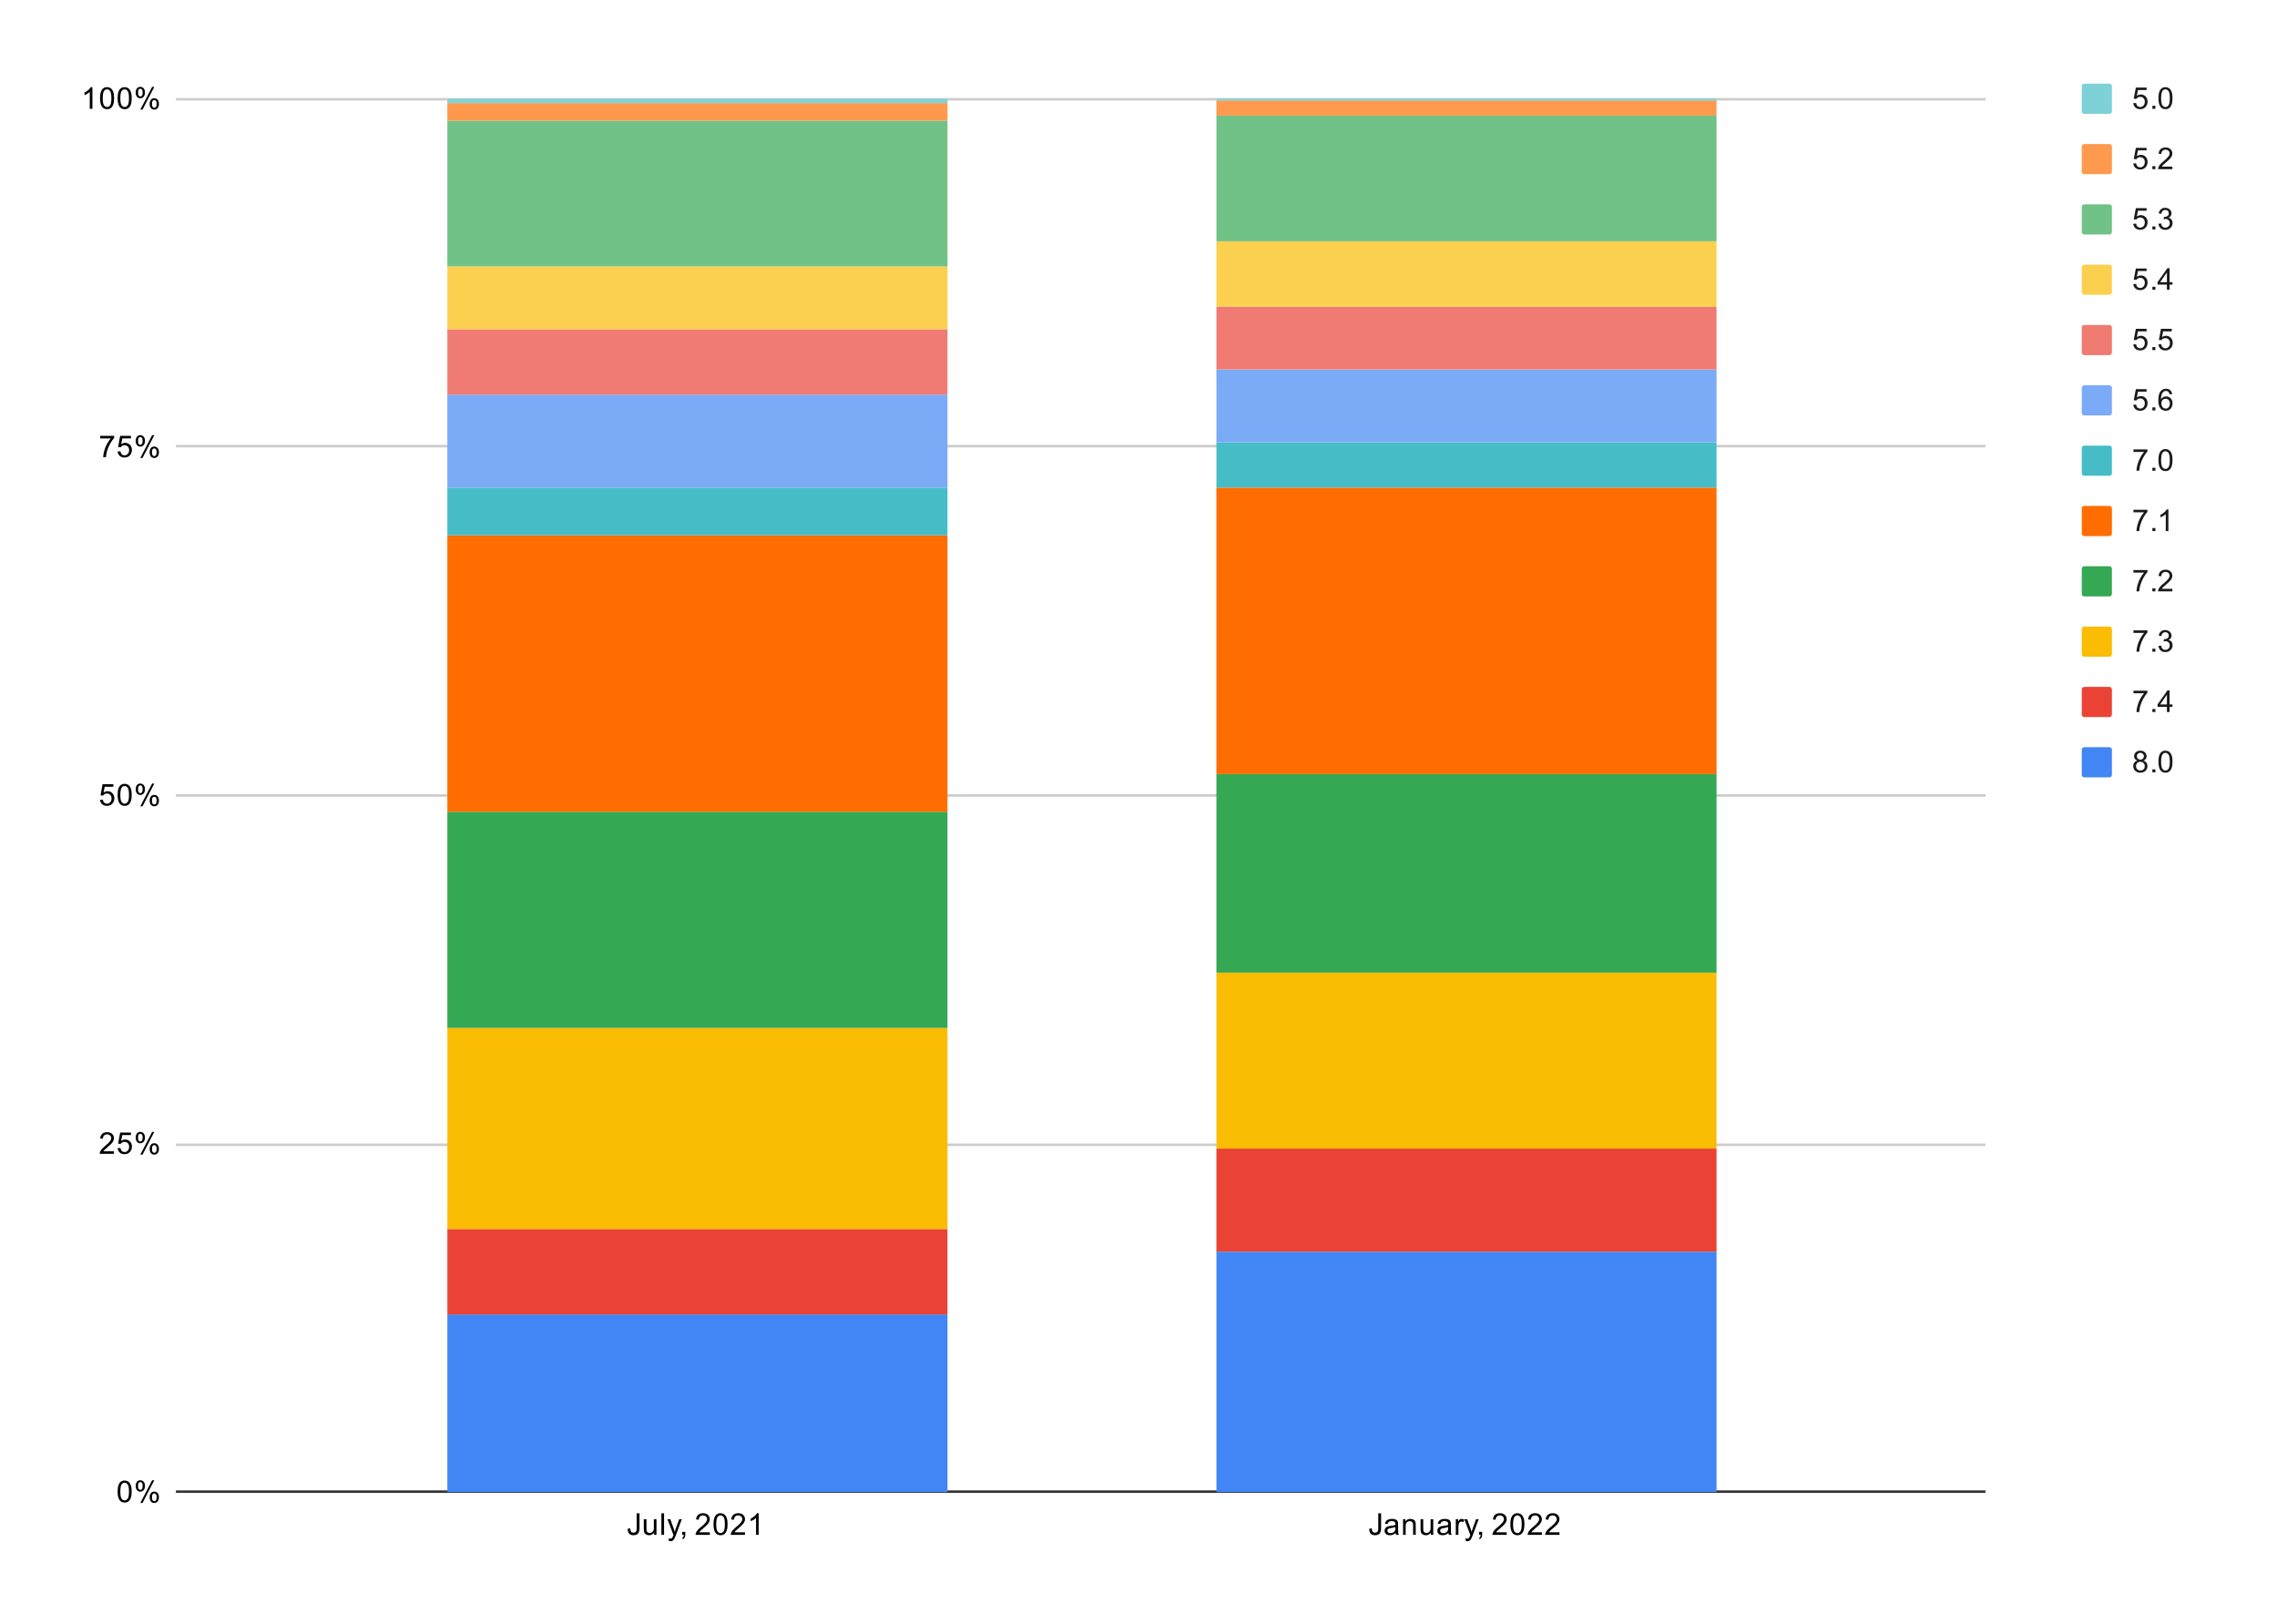 <svg version="1.1" viewBox="0.0 0.0 906.0 646.0" fill="none" stroke="none" stroke-linecap="square" stroke-miterlimit="10" width="906" height="646" xmlns:xlink="http://www.w3.org/1999/xlink" xmlns="http://www.w3.org/2000/svg"><path fill="#ffffff" d="M0 0L906.0 0L906.0 646.0L0 646.0L0 0Z" fill-rule="nonzero"/><path stroke="#333333" stroke-width="1.0" stroke-linecap="butt" d="M70.5 593.5L789.5 593.5" fill-rule="nonzero"/><path stroke="#cccccc" stroke-width="1.0" stroke-linecap="butt" d="M70.5 455.5L789.5 455.5" fill-rule="nonzero"/><path stroke="#cccccc" stroke-width="1.0" stroke-linecap="butt" d="M70.5 316.5L789.5 316.5" fill-rule="nonzero"/><path stroke="#cccccc" stroke-width="1.0" stroke-linecap="butt" d="M70.5 177.5L789.5 177.5" fill-rule="nonzero"/><path stroke="#cccccc" stroke-width="1.0" stroke-linecap="butt" d="M70.5 39.5L789.5 39.5" fill-rule="nonzero"/><clipPath id="id_0"><path d="M70.3 39.3L789.56 39.3L789.56 593.7L70.3 593.7L70.3 39.3Z" clip-rule="nonzero"/></clipPath><path stroke="#000000" stroke-width="2.0" stroke-linecap="butt" stroke-opacity="0.0" clip-path="url(#id_0)" d="M377.0 594.0L178.0 594.0L178.0 523.0L377.0 523.0Z" fill-rule="nonzero"/><path fill="#4285f4" clip-path="url(#id_0)" d="M377.0 594.0L178.0 594.0L178.0 523.0L377.0 523.0Z" fill-rule="nonzero"/><path stroke="#000000" stroke-width="2.0" stroke-linecap="butt" stroke-opacity="0.0" clip-path="url(#id_0)" d="M683.0 594.0L484.0 594.0L484.0 498.0L683.0 498.0Z" fill-rule="nonzero"/><path fill="#4285f4" clip-path="url(#id_0)" d="M683.0 594.0L484.0 594.0L484.0 498.0L683.0 498.0Z" fill-rule="nonzero"/><path stroke="#000000" stroke-width="2.0" stroke-linecap="butt" stroke-opacity="0.0" clip-path="url(#id_0)" d="M377.0 523.0L178.0 523.0L178.0 489.0L377.0 489.0Z" fill-rule="nonzero"/><path fill="#ea4335" clip-path="url(#id_0)" d="M377.0 523.0L178.0 523.0L178.0 489.0L377.0 489.0Z" fill-rule="nonzero"/><path stroke="#000000" stroke-width="2.0" stroke-linecap="butt" stroke-opacity="0.0" clip-path="url(#id_0)" d="M683.0 498.0L484.0 498.0L484.0 457.0L683.0 457.0Z" fill-rule="nonzero"/><path fill="#ea4335" clip-path="url(#id_0)" d="M683.0 498.0L484.0 498.0L484.0 457.0L683.0 457.0Z" fill-rule="nonzero"/><path stroke="#000000" stroke-width="2.0" stroke-linecap="butt" stroke-opacity="0.0" clip-path="url(#id_0)" d="M377.0 489.0L178.0 489.0L178.0 409.0L377.0 409.0Z" fill-rule="nonzero"/><path fill="#fbbc04" clip-path="url(#id_0)" d="M377.0 489.0L178.0 489.0L178.0 409.0L377.0 409.0Z" fill-rule="nonzero"/><path stroke="#000000" stroke-width="2.0" stroke-linecap="butt" stroke-opacity="0.0" clip-path="url(#id_0)" d="M683.0 457.0L484.0 457.0L484.0 387.0L683.0 387.0Z" fill-rule="nonzero"/><path fill="#fbbc04" clip-path="url(#id_0)" d="M683.0 457.0L484.0 457.0L484.0 387.0L683.0 387.0Z" fill-rule="nonzero"/><path stroke="#000000" stroke-width="2.0" stroke-linecap="butt" stroke-opacity="0.0" clip-path="url(#id_0)" d="M377.0 409.0L178.0 409.0L178.0 323.0L377.0 323.0Z" fill-rule="nonzero"/><path fill="#34a853" clip-path="url(#id_0)" d="M377.0 409.0L178.0 409.0L178.0 323.0L377.0 323.0Z" fill-rule="nonzero"/><path stroke="#000000" stroke-width="2.0" stroke-linecap="butt" stroke-opacity="0.0" clip-path="url(#id_0)" d="M683.0 387.0L484.0 387.0L484.0 308.0L683.0 308.0Z" fill-rule="nonzero"/><path fill="#34a853" clip-path="url(#id_0)" d="M683.0 387.0L484.0 387.0L484.0 308.0L683.0 308.0Z" fill-rule="nonzero"/><path stroke="#000000" stroke-width="2.0" stroke-linecap="butt" stroke-opacity="0.0" clip-path="url(#id_0)" d="M377.0 323.0L178.0 323.0L178.0 213.0L377.0 213.0Z" fill-rule="nonzero"/><path fill="#ff6d01" clip-path="url(#id_0)" d="M377.0 323.0L178.0 323.0L178.0 213.0L377.0 213.0Z" fill-rule="nonzero"/><path stroke="#000000" stroke-width="2.0" stroke-linecap="butt" stroke-opacity="0.0" clip-path="url(#id_0)" d="M683.0 308.0L484.0 308.0L484.0 194.0L683.0 194.0Z" fill-rule="nonzero"/><path fill="#ff6d01" clip-path="url(#id_0)" d="M683.0 308.0L484.0 308.0L484.0 194.0L683.0 194.0Z" fill-rule="nonzero"/><path stroke="#000000" stroke-width="2.0" stroke-linecap="butt" stroke-opacity="0.0" clip-path="url(#id_0)" d="M377.0 213.0L178.0 213.0L178.0 194.0L377.0 194.0Z" fill-rule="nonzero"/><path fill="#46bdc6" clip-path="url(#id_0)" d="M377.0 213.0L178.0 213.0L178.0 194.0L377.0 194.0Z" fill-rule="nonzero"/><path stroke="#000000" stroke-width="2.0" stroke-linecap="butt" stroke-opacity="0.0" clip-path="url(#id_0)" d="M683.0 194.0L484.0 194.0L484.0 176.0L683.0 176.0Z" fill-rule="nonzero"/><path fill="#46bdc6" clip-path="url(#id_0)" d="M683.0 194.0L484.0 194.0L484.0 176.0L683.0 176.0Z" fill-rule="nonzero"/><path stroke="#000000" stroke-width="2.0" stroke-linecap="butt" stroke-opacity="0.0" clip-path="url(#id_0)" d="M377.0 194.0L178.0 194.0L178.0 157.0L377.0 157.0Z" fill-rule="nonzero"/><path fill="#7baaf7" clip-path="url(#id_0)" d="M377.0 194.0L178.0 194.0L178.0 157.0L377.0 157.0Z" fill-rule="nonzero"/><path stroke="#000000" stroke-width="2.0" stroke-linecap="butt" stroke-opacity="0.0" clip-path="url(#id_0)" d="M683.0 176.0L484.0 176.0L484.0 147.0L683.0 147.0Z" fill-rule="nonzero"/><path fill="#7baaf7" clip-path="url(#id_0)" d="M683.0 176.0L484.0 176.0L484.0 147.0L683.0 147.0Z" fill-rule="nonzero"/><path stroke="#000000" stroke-width="2.0" stroke-linecap="butt" stroke-opacity="0.0" clip-path="url(#id_0)" d="M377.0 157.0L178.0 157.0L178.0 131.0L377.0 131.0Z" fill-rule="nonzero"/><path fill="#f07b72" clip-path="url(#id_0)" d="M377.0 157.0L178.0 157.0L178.0 131.0L377.0 131.0Z" fill-rule="nonzero"/><path stroke="#000000" stroke-width="2.0" stroke-linecap="butt" stroke-opacity="0.0" clip-path="url(#id_0)" d="M683.0 147.0L484.0 147.0L484.0 122.0L683.0 122.0Z" fill-rule="nonzero"/><path fill="#f07b72" clip-path="url(#id_0)" d="M683.0 147.0L484.0 147.0L484.0 122.0L683.0 122.0Z" fill-rule="nonzero"/><path stroke="#000000" stroke-width="2.0" stroke-linecap="butt" stroke-opacity="0.0" clip-path="url(#id_0)" d="M377.0 131.0L178.0 131.0L178.0 106.0L377.0 106.0Z" fill-rule="nonzero"/><path fill="#fcd04f" clip-path="url(#id_0)" d="M377.0 131.0L178.0 131.0L178.0 106.0L377.0 106.0Z" fill-rule="nonzero"/><path stroke="#000000" stroke-width="2.0" stroke-linecap="butt" stroke-opacity="0.0" clip-path="url(#id_0)" d="M683.0 122.0L484.0 122.0L484.0 96.0L683.0 96.0Z" fill-rule="nonzero"/><path fill="#fcd04f" clip-path="url(#id_0)" d="M683.0 122.0L484.0 122.0L484.0 96.0L683.0 96.0Z" fill-rule="nonzero"/><path stroke="#000000" stroke-width="2.0" stroke-linecap="butt" stroke-opacity="0.0" clip-path="url(#id_0)" d="M377.0 106.0L178.0 106.0L178.0 48.0L377.0 48.0Z" fill-rule="nonzero"/><path fill="#71c287" clip-path="url(#id_0)" d="M377.0 106.0L178.0 106.0L178.0 48.0L377.0 48.0Z" fill-rule="nonzero"/><path stroke="#000000" stroke-width="2.0" stroke-linecap="butt" stroke-opacity="0.0" clip-path="url(#id_0)" d="M683.0 96.0L484.0 96.0L484.0 46.0L683.0 46.0Z" fill-rule="nonzero"/><path fill="#71c287" clip-path="url(#id_0)" d="M683.0 96.0L484.0 96.0L484.0 46.0L683.0 46.0Z" fill-rule="nonzero"/><path stroke="#000000" stroke-width="2.0" stroke-linecap="butt" stroke-opacity="0.0" clip-path="url(#id_0)" d="M377.0 48.0L178.0 48.0L178.0 41.0L377.0 41.0Z" fill-rule="nonzero"/><path fill="#ff994d" clip-path="url(#id_0)" d="M377.0 48.0L178.0 48.0L178.0 41.0L377.0 41.0Z" fill-rule="nonzero"/><path stroke="#000000" stroke-width="2.0" stroke-linecap="butt" stroke-opacity="0.0" clip-path="url(#id_0)" d="M683.0 46.0L484.0 46.0L484.0 40.0L683.0 40.0Z" fill-rule="nonzero"/><path fill="#ff994d" clip-path="url(#id_0)" d="M683.0 46.0L484.0 46.0L484.0 40.0L683.0 40.0Z" fill-rule="nonzero"/><path stroke="#000000" stroke-width="2.0" stroke-linecap="butt" stroke-opacity="0.0" clip-path="url(#id_0)" d="M377.0 41.0L178.0 41.0L178.0 40.0C178.0 39.448 178.448 39.0 179.0 39.0L376.0 39.0C376.552 39.0 377.0 39.448 377.0 40.0Z" fill-rule="nonzero"/><path fill="#7ed1d7" clip-path="url(#id_0)" d="M377.0 41.0L178.0 41.0L178.0 40.0C178.0 39.448 178.448 39.0 179.0 39.0L376.0 39.0C376.552 39.0 377.0 39.448 377.0 40.0Z" fill-rule="nonzero"/><path stroke="#000000" stroke-width="2.0" stroke-linecap="butt" stroke-opacity="0.0" clip-path="url(#id_0)" d="M683.0 40.0L484.0 40.0L484.0 39.5C484.0 39.224 484.224 39.0 484.5 39.0L682.5 39.0C682.776 39.0 683.0 39.224 683.0 39.5Z" fill-rule="nonzero"/><path fill="#7ed1d7" clip-path="url(#id_0)" d="M683.0 40.0L484.0 40.0L484.0 39.5C484.0 39.224 484.224 39.0 484.5 39.0L682.5 39.0C682.776 39.0 683.0 39.224 683.0 39.5Z" fill-rule="nonzero"/><path fill="#000000" d="M46.8 593.466Q46.8 591.934 47.112 591.013Q47.425 590.075 48.034 589.575Q48.659 589.075 49.597 589.075Q50.284 589.075 50.8 589.356Q51.331 589.638 51.675 590.169Q52.019 590.684 52.206 591.434Q52.394 592.184 52.394 593.466Q52.394 594.981 52.081 595.903Q51.784 596.825 51.159 597.341Q50.55 597.841 49.597 597.841Q48.362 597.841 47.644 596.95Q46.8 595.888 46.8 593.466ZM47.878 593.466Q47.878 595.575 48.378 596.278Q48.878 596.981 49.597 596.981Q50.331 596.981 50.816 596.278Q51.316 595.575 51.316 593.466Q51.316 591.341 50.816 590.653Q50.331 589.95 49.581 589.95Q48.862 589.95 48.425 590.559Q47.878 591.341 47.878 593.466ZM54.003 591.169Q54.003 590.247 54.456 589.606Q54.925 588.966 55.8 588.966Q56.612 588.966 57.144 589.544Q57.675 590.122 57.675 591.231Q57.675 592.325 57.128 592.919Q56.597 593.497 55.816 593.497Q55.034 593.497 54.519 592.919Q54.003 592.341 54.003 591.169ZM55.831 589.684Q55.441 589.684 55.175 590.028Q54.925 590.372 54.925 591.278Q54.925 592.106 55.175 592.45Q55.441 592.778 55.831 592.778Q56.237 592.778 56.487 592.434Q56.753 592.091 56.753 591.2Q56.753 590.356 56.487 590.028Q56.222 589.684 55.831 589.684ZM55.831 598.013L60.534 588.966L61.394 588.966L56.706 598.013L55.831 598.013ZM59.55 595.684Q59.55 594.763 60.003 594.122Q60.472 593.481 61.362 593.481Q62.175 593.481 62.706 594.059Q63.237 594.622 63.237 595.747Q63.237 596.841 62.691 597.434Q62.159 598.013 61.362 598.013Q60.597 598.013 60.066 597.434Q59.55 596.856 59.55 595.684ZM61.394 594.2Q60.987 594.2 60.722 594.544Q60.472 594.888 60.472 595.794Q60.472 596.606 60.737 596.95Q61.003 597.294 61.394 597.294Q61.784 597.294 62.05 596.95Q62.316 596.606 62.316 595.7Q62.316 594.872 62.05 594.544Q61.784 594.2 61.394 594.2Z" fill-rule="nonzero"/><path fill="#000000" d="M45.347 458.084L45.347 459.1L39.659 459.1Q39.659 458.725 39.784 458.366Q40.003 457.788 40.472 457.225Q40.956 456.663 41.862 455.928Q43.269 454.772 43.753 454.1Q44.253 453.428 44.253 452.834Q44.253 452.209 43.8 451.788Q43.347 451.35 42.628 451.35Q41.862 451.35 41.409 451.803Q40.956 452.256 40.941 453.069L39.862 452.959Q39.972 451.741 40.691 451.116Q41.425 450.475 42.659 450.475Q43.894 450.475 44.612 451.163Q45.331 451.85 45.331 452.866Q45.331 453.381 45.112 453.881Q44.909 454.366 44.409 454.928Q43.925 455.475 42.8 456.428Q41.847 457.225 41.566 457.522Q41.3 457.803 41.128 458.084L45.347 458.084ZM46.8 456.85L47.909 456.756Q48.034 457.569 48.472 457.975Q48.925 458.381 49.566 458.381Q50.316 458.381 50.847 457.803Q51.378 457.225 51.378 456.288Q51.378 455.381 50.862 454.866Q50.362 454.334 49.534 454.334Q49.034 454.334 48.612 454.569Q48.206 454.803 47.972 455.163L46.987 455.038L47.816 450.631L52.097 450.631L52.097 451.631L48.659 451.631L48.206 453.944Q48.972 453.397 49.816 453.397Q50.941 453.397 51.706 454.178Q52.487 454.959 52.487 456.194Q52.487 457.35 51.816 458.209Q50.987 459.241 49.566 459.241Q48.394 459.241 47.644 458.584Q46.909 457.928 46.8 456.85ZM54.003 452.569Q54.003 451.647 54.456 451.006Q54.925 450.366 55.8 450.366Q56.612 450.366 57.144 450.944Q57.675 451.522 57.675 452.631Q57.675 453.725 57.128 454.319Q56.597 454.897 55.816 454.897Q55.034 454.897 54.519 454.319Q54.003 453.741 54.003 452.569ZM55.831 451.084Q55.441 451.084 55.175 451.428Q54.925 451.772 54.925 452.678Q54.925 453.506 55.175 453.85Q55.441 454.178 55.831 454.178Q56.237 454.178 56.487 453.834Q56.753 453.491 56.753 452.6Q56.753 451.756 56.487 451.428Q56.222 451.084 55.831 451.084ZM55.831 459.413L60.534 450.366L61.394 450.366L56.706 459.413L55.831 459.413ZM59.55 457.084Q59.55 456.163 60.003 455.522Q60.472 454.881 61.362 454.881Q62.175 454.881 62.706 455.459Q63.237 456.022 63.237 457.147Q63.237 458.241 62.691 458.834Q62.159 459.413 61.362 459.413Q60.597 459.413 60.066 458.834Q59.55 458.256 59.55 457.084ZM61.394 455.6Q60.987 455.6 60.722 455.944Q60.472 456.288 60.472 457.194Q60.472 458.006 60.737 458.35Q61.003 458.694 61.394 458.694Q61.784 458.694 62.05 458.35Q62.316 458.006 62.316 457.1Q62.316 456.272 62.05 455.944Q61.784 455.6 61.394 455.6Z" fill-rule="nonzero"/><path fill="#000000" d="M39.8 318.25L40.909 318.156Q41.034 318.969 41.472 319.375Q41.925 319.781 42.566 319.781Q43.316 319.781 43.847 319.203Q44.378 318.625 44.378 317.688Q44.378 316.781 43.862 316.266Q43.362 315.734 42.534 315.734Q42.034 315.734 41.612 315.969Q41.206 316.203 40.972 316.562L39.987 316.438L40.816 312.031L45.097 312.031L45.097 313.031L41.659 313.031L41.206 315.344Q41.972 314.797 42.816 314.797Q43.941 314.797 44.706 315.578Q45.487 316.359 45.487 317.594Q45.487 318.75 44.816 319.609Q43.987 320.641 42.566 320.641Q41.394 320.641 40.644 319.984Q39.909 319.328 39.8 318.25ZM46.8 316.266Q46.8 314.734 47.112 313.812Q47.425 312.875 48.034 312.375Q48.659 311.875 49.597 311.875Q50.284 311.875 50.8 312.156Q51.331 312.438 51.675 312.969Q52.019 313.484 52.206 314.234Q52.394 314.984 52.394 316.266Q52.394 317.781 52.081 318.703Q51.784 319.625 51.159 320.141Q50.55 320.641 49.597 320.641Q48.362 320.641 47.644 319.75Q46.8 318.688 46.8 316.266ZM47.878 316.266Q47.878 318.375 48.378 319.078Q48.878 319.781 49.597 319.781Q50.331 319.781 50.816 319.078Q51.316 318.375 51.316 316.266Q51.316 314.141 50.816 313.453Q50.331 312.75 49.581 312.75Q48.862 312.75 48.425 313.359Q47.878 314.141 47.878 316.266ZM54.003 313.969Q54.003 313.047 54.456 312.406Q54.925 311.766 55.8 311.766Q56.612 311.766 57.144 312.344Q57.675 312.922 57.675 314.031Q57.675 315.125 57.128 315.719Q56.597 316.297 55.816 316.297Q55.034 316.297 54.519 315.719Q54.003 315.141 54.003 313.969ZM55.831 312.484Q55.441 312.484 55.175 312.828Q54.925 313.172 54.925 314.078Q54.925 314.906 55.175 315.25Q55.441 315.578 55.831 315.578Q56.237 315.578 56.487 315.234Q56.753 314.891 56.753 314.0Q56.753 313.156 56.487 312.828Q56.222 312.484 55.831 312.484ZM55.831 320.812L60.534 311.766L61.394 311.766L56.706 320.812L55.831 320.812ZM59.55 318.484Q59.55 317.562 60.003 316.922Q60.472 316.281 61.362 316.281Q62.175 316.281 62.706 316.859Q63.237 317.422 63.237 318.547Q63.237 319.641 62.691 320.234Q62.159 320.812 61.362 320.812Q60.597 320.812 60.066 320.234Q59.55 319.656 59.55 318.484ZM61.394 317.0Q60.987 317.0 60.722 317.344Q60.472 317.688 60.472 318.594Q60.472 319.406 60.737 319.75Q61.003 320.094 61.394 320.094Q61.784 320.094 62.05 319.75Q62.316 319.406 62.316 318.5Q62.316 317.672 62.05 317.344Q61.784 317.0 61.394 317.0Z" fill-rule="nonzero"/><path fill="#000000" d="M39.862 174.431L39.862 173.416L45.425 173.416L45.425 174.244Q44.612 175.119 43.8 176.572Q43.003 178.009 42.566 179.541Q42.237 180.619 42.159 181.9L41.066 181.9Q41.081 180.884 41.456 179.447Q41.847 178.009 42.55 176.681Q43.269 175.353 44.081 174.431L39.862 174.431ZM46.8 179.65L47.909 179.556Q48.034 180.369 48.472 180.775Q48.925 181.181 49.566 181.181Q50.316 181.181 50.847 180.603Q51.378 180.025 51.378 179.088Q51.378 178.181 50.862 177.666Q50.362 177.134 49.534 177.134Q49.034 177.134 48.612 177.369Q48.206 177.603 47.972 177.963L46.987 177.838L47.816 173.431L52.097 173.431L52.097 174.431L48.659 174.431L48.206 176.744Q48.972 176.197 49.816 176.197Q50.941 176.197 51.706 176.978Q52.487 177.759 52.487 178.994Q52.487 180.15 51.816 181.009Q50.987 182.041 49.566 182.041Q48.394 182.041 47.644 181.384Q46.909 180.728 46.8 179.65ZM54.003 175.369Q54.003 174.447 54.456 173.806Q54.925 173.166 55.8 173.166Q56.612 173.166 57.144 173.744Q57.675 174.322 57.675 175.431Q57.675 176.525 57.128 177.119Q56.597 177.697 55.816 177.697Q55.034 177.697 54.519 177.119Q54.003 176.541 54.003 175.369ZM55.831 173.884Q55.441 173.884 55.175 174.228Q54.925 174.572 54.925 175.478Q54.925 176.306 55.175 176.65Q55.441 176.978 55.831 176.978Q56.237 176.978 56.487 176.634Q56.753 176.291 56.753 175.4Q56.753 174.556 56.487 174.228Q56.222 173.884 55.831 173.884ZM55.831 182.213L60.534 173.166L61.394 173.166L56.706 182.213L55.831 182.213ZM59.55 179.884Q59.55 178.963 60.003 178.322Q60.472 177.681 61.362 177.681Q62.175 177.681 62.706 178.259Q63.237 178.822 63.237 179.947Q63.237 181.041 62.691 181.634Q62.159 182.213 61.362 182.213Q60.597 182.213 60.066 181.634Q59.55 181.056 59.55 179.884ZM61.394 178.4Q60.987 178.4 60.722 178.744Q60.472 179.088 60.472 179.994Q60.472 180.806 60.737 181.15Q61.003 181.494 61.394 181.494Q61.784 181.494 62.05 181.15Q62.316 180.806 62.316 179.9Q62.316 179.072 62.05 178.744Q61.784 178.4 61.394 178.4Z" fill-rule="nonzero"/><path fill="#000000" d="M36.769 43.3L35.722 43.3L35.722 36.581Q35.331 36.941 34.706 37.316Q34.097 37.675 33.612 37.847L33.612 36.831Q34.487 36.409 35.144 35.831Q35.816 35.237 36.097 34.675L36.769 34.675L36.769 43.3ZM39.8 39.066Q39.8 37.534 40.112 36.612Q40.425 35.675 41.034 35.175Q41.659 34.675 42.597 34.675Q43.284 34.675 43.8 34.956Q44.331 35.237 44.675 35.769Q45.019 36.284 45.206 37.034Q45.394 37.784 45.394 39.066Q45.394 40.581 45.081 41.503Q44.784 42.425 44.159 42.941Q43.55 43.441 42.597 43.441Q41.362 43.441 40.644 42.55Q39.8 41.487 39.8 39.066ZM40.878 39.066Q40.878 41.175 41.378 41.878Q41.878 42.581 42.597 42.581Q43.331 42.581 43.816 41.878Q44.316 41.175 44.316 39.066Q44.316 36.941 43.816 36.253Q43.331 35.55 42.581 35.55Q41.862 35.55 41.425 36.159Q40.878 36.941 40.878 39.066ZM46.8 39.066Q46.8 37.534 47.112 36.612Q47.425 35.675 48.034 35.175Q48.659 34.675 49.597 34.675Q50.284 34.675 50.8 34.956Q51.331 35.237 51.675 35.769Q52.019 36.284 52.206 37.034Q52.394 37.784 52.394 39.066Q52.394 40.581 52.081 41.503Q51.784 42.425 51.159 42.941Q50.55 43.441 49.597 43.441Q48.362 43.441 47.644 42.55Q46.8 41.487 46.8 39.066ZM47.878 39.066Q47.878 41.175 48.378 41.878Q48.878 42.581 49.597 42.581Q50.331 42.581 50.816 41.878Q51.316 41.175 51.316 39.066Q51.316 36.941 50.816 36.253Q50.331 35.55 49.581 35.55Q48.862 35.55 48.425 36.159Q47.878 36.941 47.878 39.066ZM54.003 36.769Q54.003 35.847 54.456 35.206Q54.925 34.566 55.8 34.566Q56.612 34.566 57.144 35.144Q57.675 35.722 57.675 36.831Q57.675 37.925 57.128 38.519Q56.597 39.097 55.816 39.097Q55.034 39.097 54.519 38.519Q54.003 37.941 54.003 36.769ZM55.831 35.284Q55.441 35.284 55.175 35.628Q54.925 35.972 54.925 36.878Q54.925 37.706 55.175 38.05Q55.441 38.378 55.831 38.378Q56.237 38.378 56.487 38.034Q56.753 37.691 56.753 36.8Q56.753 35.956 56.487 35.628Q56.222 35.284 55.831 35.284ZM55.831 43.612L60.534 34.566L61.394 34.566L56.706 43.612L55.831 43.612ZM59.55 41.284Q59.55 40.362 60.003 39.722Q60.472 39.081 61.362 39.081Q62.175 39.081 62.706 39.659Q63.237 40.222 63.237 41.347Q63.237 42.441 62.691 43.034Q62.159 43.612 61.362 43.612Q60.597 43.612 60.066 43.034Q59.55 42.456 59.55 41.284ZM61.394 39.8Q60.987 39.8 60.722 40.144Q60.472 40.487 60.472 41.394Q60.472 42.206 60.737 42.55Q61.003 42.894 61.394 42.894Q61.784 42.894 62.05 42.55Q62.316 42.206 62.316 41.3Q62.316 40.472 62.05 40.144Q61.784 39.8 61.394 39.8Z" fill-rule="nonzero"/><path fill="#000000" d="M249.74 608.263L250.771 608.122Q250.802 609.106 251.13 609.466Q251.458 609.825 252.052 609.825Q252.474 609.825 252.787 609.638Q253.099 609.434 253.208 609.106Q253.333 608.763 253.333 608.028L253.333 602.106L254.458 602.106L254.458 607.966Q254.458 609.044 254.193 609.638Q253.943 610.231 253.38 610.544Q252.818 610.841 252.052 610.841Q250.927 610.841 250.318 610.2Q249.724 609.544 249.74 608.263ZM260.271 610.7L260.271 609.778Q259.537 610.841 258.287 610.841Q257.74 610.841 257.255 610.638Q256.787 610.419 256.552 610.106Q256.318 609.778 256.224 609.309Q256.162 609.013 256.162 608.325L256.162 604.481L257.224 604.481L257.224 607.934Q257.224 608.747 257.287 609.044Q257.38 609.45 257.693 609.7Q258.021 609.934 258.505 609.934Q258.974 609.934 259.38 609.7Q259.802 609.45 259.974 609.028Q260.162 608.606 260.162 607.809L260.162 604.481L261.208 604.481L261.208 610.7L260.271 610.7ZM263.162 610.7L263.162 602.106L264.224 602.106L264.224 610.7L263.162 610.7ZM266.146 613.091L266.021 612.106Q266.365 612.2 266.63 612.2Q266.974 612.2 267.177 612.075Q267.396 611.966 267.537 611.763Q267.63 611.591 267.865 610.966Q267.88 610.888 267.958 610.716L265.583 604.481L266.724 604.481L268.021 608.075Q268.271 608.763 268.474 609.528Q268.662 608.794 268.912 608.106L270.24 604.481L271.287 604.481L268.927 610.809Q268.537 611.825 268.333 612.216Q268.052 612.747 267.677 612.981Q267.318 613.231 266.818 613.231Q266.521 613.231 266.146 613.091ZM271.458 610.7L271.458 609.497L272.662 609.497L272.662 610.7Q272.662 611.356 272.427 611.763Q272.193 612.184 271.693 612.403L271.396 611.95Q271.724 611.809 271.88 611.513Q272.037 611.231 272.068 610.7L271.458 610.7ZM282.443 609.684L282.443 610.7L276.755 610.7Q276.755 610.325 276.88 609.966Q277.099 609.388 277.568 608.825Q278.052 608.263 278.958 607.528Q280.365 606.372 280.849 605.7Q281.349 605.028 281.349 604.434Q281.349 603.809 280.896 603.388Q280.443 602.95 279.724 602.95Q278.958 602.95 278.505 603.403Q278.052 603.856 278.037 604.669L276.958 604.559Q277.068 603.341 277.787 602.716Q278.521 602.075 279.755 602.075Q280.99 602.075 281.708 602.763Q282.427 603.45 282.427 604.466Q282.427 604.981 282.208 605.481Q282.005 605.966 281.505 606.528Q281.021 607.075 279.896 608.028Q278.943 608.825 278.662 609.122Q278.396 609.403 278.224 609.684L282.443 609.684ZM283.896 606.466Q283.896 604.934 284.208 604.013Q284.521 603.075 285.13 602.575Q285.755 602.075 286.693 602.075Q287.38 602.075 287.896 602.356Q288.427 602.638 288.771 603.169Q289.115 603.684 289.302 604.434Q289.49 605.184 289.49 606.466Q289.49 607.981 289.177 608.903Q288.88 609.825 288.255 610.341Q287.646 610.841 286.693 610.841Q285.458 610.841 284.74 609.95Q283.896 608.888 283.896 606.466ZM284.974 606.466Q284.974 608.575 285.474 609.278Q285.974 609.981 286.693 609.981Q287.427 609.981 287.912 609.278Q288.412 608.575 288.412 606.466Q288.412 604.341 287.912 603.653Q287.427 602.95 286.677 602.95Q285.958 602.95 285.521 603.559Q284.974 604.341 284.974 606.466ZM296.443 609.684L296.443 610.7L290.755 610.7Q290.755 610.325 290.88 609.966Q291.099 609.388 291.568 608.825Q292.052 608.263 292.958 607.528Q294.365 606.372 294.849 605.7Q295.349 605.028 295.349 604.434Q295.349 603.809 294.896 603.388Q294.443 602.95 293.724 602.95Q292.958 602.95 292.505 603.403Q292.052 603.856 292.037 604.669L290.958 604.559Q291.068 603.341 291.787 602.716Q292.521 602.075 293.755 602.075Q294.99 602.075 295.708 602.763Q296.427 603.45 296.427 604.466Q296.427 604.981 296.208 605.481Q296.005 605.966 295.505 606.528Q295.021 607.075 293.896 608.028Q292.943 608.825 292.662 609.122Q292.396 609.403 292.224 609.684L296.443 609.684ZM301.865 610.7L300.818 610.7L300.818 603.981Q300.427 604.341 299.802 604.716Q299.193 605.075 298.708 605.247L298.708 604.231Q299.583 603.809 300.24 603.231Q300.912 602.638 301.193 602.075L301.865 602.075L301.865 610.7Z" fill-rule="nonzero"/><path fill="#000000" d="M544.808 608.263L545.839 608.122Q545.87 609.106 546.198 609.466Q546.527 609.825 547.12 609.825Q547.542 609.825 547.855 609.638Q548.167 609.434 548.277 609.106Q548.402 608.763 548.402 608.028L548.402 602.106L549.527 602.106L549.527 607.966Q549.527 609.044 549.261 609.638Q549.011 610.231 548.448 610.544Q547.886 610.841 547.12 610.841Q545.995 610.841 545.386 610.2Q544.792 609.544 544.808 608.263ZM555.323 609.934Q554.73 610.434 554.183 610.638Q553.652 610.841 553.027 610.841Q551.995 610.841 551.448 610.341Q550.902 609.841 550.902 609.059Q550.902 608.606 551.105 608.231Q551.308 607.841 551.652 607.622Q551.995 607.388 552.417 607.278Q552.714 607.184 553.355 607.106Q554.62 606.966 555.23 606.747Q555.23 606.528 555.23 606.481Q555.23 605.825 554.933 605.559Q554.527 605.216 553.73 605.216Q552.995 605.216 552.636 605.481Q552.277 605.731 552.105 606.388L551.073 606.247Q551.214 605.591 551.542 605.184Q551.87 604.778 552.48 604.559Q553.089 604.341 553.886 604.341Q554.683 604.341 555.183 604.528Q555.683 604.716 555.917 604.997Q556.152 605.278 556.245 605.716Q556.292 605.981 556.292 606.684L556.292 608.091Q556.292 609.559 556.355 609.95Q556.433 610.341 556.636 610.7L555.527 610.7Q555.37 610.372 555.323 609.934ZM555.23 607.575Q554.652 607.809 553.511 607.981Q552.855 608.075 552.589 608.2Q552.323 608.309 552.167 608.528Q552.027 608.747 552.027 609.028Q552.027 609.45 552.339 609.731Q552.667 610.013 553.277 610.013Q553.886 610.013 554.355 609.747Q554.839 609.481 555.058 609.013Q555.23 608.653 555.23 607.966L555.23 607.575ZM558.261 610.7L558.261 604.481L559.198 604.481L559.198 605.356Q559.886 604.341 561.183 604.341Q561.745 604.341 562.214 604.544Q562.698 604.747 562.933 605.075Q563.167 605.403 563.261 605.841Q563.308 606.138 563.308 606.872L563.308 610.7L562.261 610.7L562.261 606.919Q562.261 606.263 562.136 605.95Q562.011 605.638 561.698 605.45Q561.386 605.247 560.964 605.247Q560.292 605.247 559.792 605.684Q559.308 606.106 559.308 607.294L559.308 610.7L558.261 610.7ZM569.339 610.7L569.339 609.778Q568.605 610.841 567.355 610.841Q566.808 610.841 566.323 610.638Q565.855 610.419 565.62 610.106Q565.386 609.778 565.292 609.309Q565.23 609.013 565.23 608.325L565.23 604.481L566.292 604.481L566.292 607.934Q566.292 608.747 566.355 609.044Q566.448 609.45 566.761 609.7Q567.089 609.934 567.573 609.934Q568.042 609.934 568.448 609.7Q568.87 609.45 569.042 609.028Q569.23 608.606 569.23 607.809L569.23 604.481L570.277 604.481L570.277 610.7L569.339 610.7ZM576.323 609.934Q575.73 610.434 575.183 610.638Q574.652 610.841 574.027 610.841Q572.995 610.841 572.448 610.341Q571.902 609.841 571.902 609.059Q571.902 608.606 572.105 608.231Q572.308 607.841 572.652 607.622Q572.995 607.388 573.417 607.278Q573.714 607.184 574.355 607.106Q575.62 606.966 576.23 606.747Q576.23 606.528 576.23 606.481Q576.23 605.825 575.933 605.559Q575.527 605.216 574.73 605.216Q573.995 605.216 573.636 605.481Q573.277 605.731 573.105 606.388L572.073 606.247Q572.214 605.591 572.542 605.184Q572.87 604.778 573.48 604.559Q574.089 604.341 574.886 604.341Q575.683 604.341 576.183 604.528Q576.683 604.716 576.917 604.997Q577.152 605.278 577.245 605.716Q577.292 605.981 577.292 606.684L577.292 608.091Q577.292 609.559 577.355 609.95Q577.433 610.341 577.636 610.7L576.527 610.7Q576.37 610.372 576.323 609.934ZM576.23 607.575Q575.652 607.809 574.511 607.981Q573.855 608.075 573.589 608.2Q573.323 608.309 573.167 608.528Q573.027 608.747 573.027 609.028Q573.027 609.45 573.339 609.731Q573.667 610.013 574.277 610.013Q574.886 610.013 575.355 609.747Q575.839 609.481 576.058 609.013Q576.23 608.653 576.23 607.966L576.23 607.575ZM579.245 610.7L579.245 604.481L580.198 604.481L580.198 605.419Q580.558 604.763 580.855 604.559Q581.167 604.341 581.542 604.341Q582.073 604.341 582.62 604.669L582.261 605.653Q581.87 605.419 581.495 605.419Q581.136 605.419 580.855 605.638Q580.589 605.841 580.48 606.216Q580.292 606.778 580.292 607.434L580.292 610.7L579.245 610.7ZM583.214 613.091L583.089 612.106Q583.433 612.2 583.698 612.2Q584.042 612.2 584.245 612.075Q584.464 611.966 584.605 611.763Q584.698 611.591 584.933 610.966Q584.948 610.888 585.027 610.716L582.652 604.481L583.792 604.481L585.089 608.075Q585.339 608.763 585.542 609.528Q585.73 608.794 585.98 608.106L587.308 604.481L588.355 604.481L585.995 610.809Q585.605 611.825 585.402 612.216Q585.12 612.747 584.745 612.981Q584.386 613.231 583.886 613.231Q583.589 613.231 583.214 613.091ZM588.527 610.7L588.527 609.497L589.73 609.497L589.73 610.7Q589.73 611.356 589.495 611.763Q589.261 612.184 588.761 612.403L588.464 611.95Q588.792 611.809 588.948 611.513Q589.105 611.231 589.136 610.7L588.527 610.7ZM599.511 609.684L599.511 610.7L593.823 610.7Q593.823 610.325 593.948 609.966Q594.167 609.388 594.636 608.825Q595.12 608.263 596.027 607.528Q597.433 606.372 597.917 605.7Q598.417 605.028 598.417 604.434Q598.417 603.809 597.964 603.388Q597.511 602.95 596.792 602.95Q596.027 602.95 595.573 603.403Q595.12 603.856 595.105 604.669L594.027 604.559Q594.136 603.341 594.855 602.716Q595.589 602.075 596.823 602.075Q598.058 602.075 598.777 602.763Q599.495 603.45 599.495 604.466Q599.495 604.981 599.277 605.481Q599.073 605.966 598.573 606.528Q598.089 607.075 596.964 608.028Q596.011 608.825 595.73 609.122Q595.464 609.403 595.292 609.684L599.511 609.684ZM600.964 606.466Q600.964 604.934 601.277 604.013Q601.589 603.075 602.198 602.575Q602.823 602.075 603.761 602.075Q604.448 602.075 604.964 602.356Q605.495 602.638 605.839 603.169Q606.183 603.684 606.37 604.434Q606.558 605.184 606.558 606.466Q606.558 607.981 606.245 608.903Q605.948 609.825 605.323 610.341Q604.714 610.841 603.761 610.841Q602.527 610.841 601.808 609.95Q600.964 608.888 600.964 606.466ZM602.042 606.466Q602.042 608.575 602.542 609.278Q603.042 609.981 603.761 609.981Q604.495 609.981 604.98 609.278Q605.48 608.575 605.48 606.466Q605.48 604.341 604.98 603.653Q604.495 602.95 603.745 602.95Q603.027 602.95 602.589 603.559Q602.042 604.341 602.042 606.466ZM613.511 609.684L613.511 610.7L607.823 610.7Q607.823 610.325 607.948 609.966Q608.167 609.388 608.636 608.825Q609.12 608.263 610.027 607.528Q611.433 606.372 611.917 605.7Q612.417 605.028 612.417 604.434Q612.417 603.809 611.964 603.388Q611.511 602.95 610.792 602.95Q610.027 602.95 609.573 603.403Q609.12 603.856 609.105 604.669L608.027 604.559Q608.136 603.341 608.855 602.716Q609.589 602.075 610.823 602.075Q612.058 602.075 612.777 602.763Q613.495 603.45 613.495 604.466Q613.495 604.981 613.277 605.481Q613.073 605.966 612.573 606.528Q612.089 607.075 610.964 608.028Q610.011 608.825 609.73 609.122Q609.464 609.403 609.292 609.684L613.511 609.684ZM620.511 609.684L620.511 610.7L614.823 610.7Q614.823 610.325 614.948 609.966Q615.167 609.388 615.636 608.825Q616.12 608.263 617.027 607.528Q618.433 606.372 618.917 605.7Q619.417 605.028 619.417 604.434Q619.417 603.809 618.964 603.388Q618.511 602.95 617.792 602.95Q617.027 602.95 616.573 603.403Q616.12 603.856 616.105 604.669L615.027 604.559Q615.136 603.341 615.855 602.716Q616.589 602.075 617.823 602.075Q619.058 602.075 619.777 602.763Q620.495 603.45 620.495 604.466Q620.495 604.981 620.277 605.481Q620.073 605.966 619.573 606.528Q619.089 607.075 617.964 608.028Q617.011 608.825 616.73 609.122Q616.464 609.403 616.292 609.684L620.511 609.684Z" fill-rule="nonzero"/><path fill="#7ed1d7" d="M828.32 34.3C828.32 33.748 828.768 33.3 829.32 33.3L839.32 33.3C839.872 33.3 840.32 33.748 840.32 34.3L840.32 44.3C840.32 44.852 839.872 45.3 839.32 45.3L829.32 45.3C828.768 45.3 828.32 44.852 828.32 44.3Z" fill-rule="nonzero"/><path fill="#1a1a1a" d="M848.82 41.05L849.929 40.956Q850.054 41.769 850.492 42.175Q850.945 42.581 851.586 42.581Q852.336 42.581 852.867 42.003Q853.398 41.425 853.398 40.487Q853.398 39.581 852.883 39.066Q852.383 38.534 851.554 38.534Q851.054 38.534 850.633 38.769Q850.226 39.003 849.992 39.362L849.008 39.237L849.836 34.831L854.117 34.831L854.117 35.831L850.679 35.831L850.226 38.144Q850.992 37.597 851.836 37.597Q852.961 37.597 853.726 38.378Q854.508 39.159 854.508 40.394Q854.508 41.55 853.836 42.409Q853.008 43.441 851.586 43.441Q850.414 43.441 849.664 42.784Q848.929 42.128 848.82 41.05ZM856.414 43.3L856.414 42.097L857.617 42.097L857.617 43.3L856.414 43.3ZM858.82 39.066Q858.82 37.534 859.133 36.612Q859.445 35.675 860.054 35.175Q860.679 34.675 861.617 34.675Q862.304 34.675 862.82 34.956Q863.351 35.237 863.695 35.769Q864.039 36.284 864.226 37.034Q864.414 37.784 864.414 39.066Q864.414 40.581 864.101 41.503Q863.804 42.425 863.179 42.941Q862.57 43.441 861.617 43.441Q860.383 43.441 859.664 42.55Q858.82 41.487 858.82 39.066ZM859.898 39.066Q859.898 41.175 860.398 41.878Q860.898 42.581 861.617 42.581Q862.351 42.581 862.836 41.878Q863.336 41.175 863.336 39.066Q863.336 36.941 862.836 36.253Q862.351 35.55 861.601 35.55Q860.883 35.55 860.445 36.159Q859.898 36.941 859.898 39.066Z" fill-rule="nonzero"/><path fill="#ff994d" d="M828.32 58.3C828.32 57.748 828.768 57.3 829.32 57.3L839.32 57.3C839.872 57.3 840.32 57.748 840.32 58.3L840.32 68.3C840.32 68.852 839.872 69.3 839.32 69.3L829.32 69.3C828.768 69.3 828.32 68.852 828.32 68.3Z" fill-rule="nonzero"/><path fill="#1a1a1a" d="M848.82 65.05L849.929 64.956Q850.054 65.769 850.492 66.175Q850.945 66.581 851.586 66.581Q852.336 66.581 852.867 66.003Q853.398 65.425 853.398 64.487Q853.398 63.581 852.883 63.066Q852.383 62.534 851.554 62.534Q851.054 62.534 850.633 62.769Q850.226 63.003 849.992 63.363L849.008 63.238L849.836 58.831L854.117 58.831L854.117 59.831L850.679 59.831L850.226 62.144Q850.992 61.597 851.836 61.597Q852.961 61.597 853.726 62.378Q854.508 63.159 854.508 64.394Q854.508 65.55 853.836 66.409Q853.008 67.441 851.586 67.441Q850.414 67.441 849.664 66.784Q848.929 66.128 848.82 65.05ZM856.414 67.3L856.414 66.097L857.617 66.097L857.617 67.3L856.414 67.3ZM864.367 66.284L864.367 67.3L858.679 67.3Q858.679 66.925 858.804 66.566Q859.023 65.987 859.492 65.425Q859.976 64.862 860.883 64.128Q862.289 62.972 862.773 62.3Q863.273 61.628 863.273 61.034Q863.273 60.409 862.82 59.988Q862.367 59.55 861.648 59.55Q860.883 59.55 860.429 60.003Q859.976 60.456 859.961 61.269L858.883 61.159Q858.992 59.941 859.711 59.316Q860.445 58.675 861.679 58.675Q862.914 58.675 863.633 59.363Q864.351 60.05 864.351 61.066Q864.351 61.581 864.133 62.081Q863.929 62.566 863.429 63.128Q862.945 63.675 861.82 64.628Q860.867 65.425 860.586 65.722Q860.32 66.003 860.148 66.284L864.367 66.284Z" fill-rule="nonzero"/><path fill="#71c287" d="M828.32 82.3C828.32 81.748 828.768 81.3 829.32 81.3L839.32 81.3C839.872 81.3 840.32 81.748 840.32 82.3L840.32 92.3C840.32 92.852 839.872 93.3 839.32 93.3L829.32 93.3C828.768 93.3 828.32 92.852 828.32 92.3Z" fill-rule="nonzero"/><path fill="#1a1a1a" d="M848.82 89.05L849.929 88.956Q850.054 89.769 850.492 90.175Q850.945 90.581 851.586 90.581Q852.336 90.581 852.867 90.003Q853.398 89.425 853.398 88.487Q853.398 87.581 852.883 87.066Q852.383 86.534 851.554 86.534Q851.054 86.534 850.633 86.769Q850.226 87.003 849.992 87.362L849.008 87.237L849.836 82.831L854.117 82.831L854.117 83.831L850.679 83.831L850.226 86.144Q850.992 85.597 851.836 85.597Q852.961 85.597 853.726 86.378Q854.508 87.159 854.508 88.394Q854.508 89.55 853.836 90.409Q853.008 91.441 851.586 91.441Q850.414 91.441 849.664 90.784Q848.929 90.128 848.82 89.05ZM856.414 91.3L856.414 90.097L857.617 90.097L857.617 91.3L856.414 91.3ZM858.82 89.034L859.883 88.894Q860.054 89.784 860.492 90.191Q860.929 90.581 861.554 90.581Q862.304 90.581 862.82 90.066Q863.336 89.55 863.336 88.784Q863.336 88.066 862.851 87.597Q862.383 87.112 861.648 87.112Q861.351 87.112 860.898 87.237L861.023 86.3Q861.133 86.316 861.195 86.316Q861.867 86.316 862.398 85.972Q862.945 85.612 862.945 84.878Q862.945 84.3 862.554 83.925Q862.164 83.534 861.539 83.534Q860.929 83.534 860.508 83.925Q860.101 84.316 859.992 85.081L858.929 84.894Q859.117 83.847 859.804 83.269Q860.492 82.675 861.508 82.675Q862.211 82.675 862.804 82.987Q863.398 83.284 863.711 83.8Q864.023 84.316 864.023 84.909Q864.023 85.456 863.726 85.925Q863.429 86.378 862.851 86.644Q863.601 86.816 864.023 87.378Q864.445 87.925 864.445 88.769Q864.445 89.894 863.617 90.675Q862.804 91.456 861.554 91.456Q860.429 91.456 859.679 90.784Q858.929 90.097 858.82 89.034Z" fill-rule="nonzero"/><path fill="#fcd04f" d="M828.32 106.3C828.32 105.748 828.768 105.3 829.32 105.3L839.32 105.3C839.872 105.3 840.32 105.748 840.32 106.3L840.32 116.3C840.32 116.852 839.872 117.3 839.32 117.3L829.32 117.3C828.768 117.3 828.32 116.852 828.32 116.3Z" fill-rule="nonzero"/><path fill="#1a1a1a" d="M848.82 113.05L849.929 112.956Q850.054 113.769 850.492 114.175Q850.945 114.581 851.586 114.581Q852.336 114.581 852.867 114.003Q853.398 113.425 853.398 112.487Q853.398 111.581 852.883 111.066Q852.383 110.534 851.554 110.534Q851.054 110.534 850.633 110.769Q850.226 111.003 849.992 111.362L849.008 111.237L849.836 106.831L854.117 106.831L854.117 107.831L850.679 107.831L850.226 110.144Q850.992 109.597 851.836 109.597Q852.961 109.597 853.726 110.378Q854.508 111.159 854.508 112.394Q854.508 113.55 853.836 114.409Q853.008 115.441 851.586 115.441Q850.414 115.441 849.664 114.784Q848.929 114.128 848.82 113.05ZM856.414 115.3L856.414 114.097L857.617 114.097L857.617 115.3L856.414 115.3ZM862.195 115.3L862.195 113.237L858.476 113.237L858.476 112.269L862.398 106.706L863.258 106.706L863.258 112.269L864.414 112.269L864.414 113.237L863.258 113.237L863.258 115.3L862.195 115.3ZM862.195 112.269L862.195 108.409L859.508 112.269L862.195 112.269Z" fill-rule="nonzero"/><path fill="#f07b72" d="M828.32 130.3C828.32 129.748 828.768 129.3 829.32 129.3L839.32 129.3C839.872 129.3 840.32 129.748 840.32 130.3L840.32 140.3C840.32 140.852 839.872 141.3 839.32 141.3L829.32 141.3C828.768 141.3 828.32 140.852 828.32 140.3Z" fill-rule="nonzero"/><path fill="#1a1a1a" d="M848.82 137.05L849.929 136.956Q850.054 137.769 850.492 138.175Q850.945 138.581 851.586 138.581Q852.336 138.581 852.867 138.003Q853.398 137.425 853.398 136.488Q853.398 135.581 852.883 135.066Q852.383 134.534 851.554 134.534Q851.054 134.534 850.633 134.769Q850.226 135.003 849.992 135.363L849.008 135.238L849.836 130.831L854.117 130.831L854.117 131.831L850.679 131.831L850.226 134.144Q850.992 133.597 851.836 133.597Q852.961 133.597 853.726 134.378Q854.508 135.159 854.508 136.394Q854.508 137.55 853.836 138.409Q853.008 139.441 851.586 139.441Q850.414 139.441 849.664 138.784Q848.929 138.128 848.82 137.05ZM856.414 139.3L856.414 138.097L857.617 138.097L857.617 139.3L856.414 139.3ZM858.82 137.05L859.929 136.956Q860.054 137.769 860.492 138.175Q860.945 138.581 861.586 138.581Q862.336 138.581 862.867 138.003Q863.398 137.425 863.398 136.488Q863.398 135.581 862.883 135.066Q862.383 134.534 861.554 134.534Q861.054 134.534 860.633 134.769Q860.226 135.003 859.992 135.363L859.008 135.238L859.836 130.831L864.117 130.831L864.117 131.831L860.679 131.831L860.226 134.144Q860.992 133.597 861.836 133.597Q862.961 133.597 863.726 134.378Q864.508 135.159 864.508 136.394Q864.508 137.55 863.836 138.409Q863.008 139.441 861.586 139.441Q860.414 139.441 859.664 138.784Q858.929 138.128 858.82 137.05Z" fill-rule="nonzero"/><path fill="#7baaf7" d="M828.32 154.3C828.32 153.748 828.768 153.3 829.32 153.3L839.32 153.3C839.872 153.3 840.32 153.748 840.32 154.3L840.32 164.3C840.32 164.852 839.872 165.3 839.32 165.3L829.32 165.3C828.768 165.3 828.32 164.852 828.32 164.3Z" fill-rule="nonzero"/><path fill="#1a1a1a" d="M848.82 161.05L849.929 160.956Q850.054 161.769 850.492 162.175Q850.945 162.581 851.586 162.581Q852.336 162.581 852.867 162.003Q853.398 161.425 853.398 160.488Q853.398 159.581 852.883 159.066Q852.383 158.534 851.554 158.534Q851.054 158.534 850.633 158.769Q850.226 159.003 849.992 159.363L849.008 159.238L849.836 154.831L854.117 154.831L854.117 155.831L850.679 155.831L850.226 158.144Q850.992 157.597 851.836 157.597Q852.961 157.597 853.726 158.378Q854.508 159.159 854.508 160.394Q854.508 161.55 853.836 162.409Q853.008 163.441 851.586 163.441Q850.414 163.441 849.664 162.784Q848.929 162.128 848.82 161.05ZM856.414 163.3L856.414 162.097L857.617 162.097L857.617 163.3L856.414 163.3ZM864.289 156.816L863.242 156.894Q863.101 156.269 862.851 155.988Q862.414 155.534 861.789 155.534Q861.289 155.534 860.898 155.816Q860.414 156.191 860.117 156.894Q859.836 157.581 859.82 158.863Q860.195 158.284 860.742 158.003Q861.304 157.722 861.914 157.722Q862.961 157.722 863.695 158.503Q864.445 159.284 864.445 160.503Q864.445 161.316 864.086 162.019Q863.742 162.706 863.133 163.081Q862.523 163.441 861.758 163.441Q860.429 163.441 859.601 162.472Q858.773 161.503 858.773 159.284Q858.773 156.784 859.695 155.659Q860.492 154.675 861.851 154.675Q862.867 154.675 863.508 155.253Q864.164 155.816 864.289 156.816ZM859.992 160.519Q859.992 161.066 860.211 161.566Q860.445 162.05 860.851 162.316Q861.273 162.581 861.742 162.581Q862.398 162.581 862.883 162.05Q863.367 161.503 863.367 160.581Q863.367 159.691 862.883 159.175Q862.414 158.659 861.695 158.659Q860.976 158.659 860.476 159.175Q859.992 159.691 859.992 160.519Z" fill-rule="nonzero"/><path fill="#46bdc6" d="M828.32 178.3C828.32 177.748 828.768 177.3 829.32 177.3L839.32 177.3C839.872 177.3 840.32 177.748 840.32 178.3L840.32 188.3C840.32 188.852 839.872 189.3 839.32 189.3L829.32 189.3C828.768 189.3 828.32 188.852 828.32 188.3Z" fill-rule="nonzero"/><path fill="#1a1a1a" d="M848.883 179.831L848.883 178.816L854.445 178.816L854.445 179.644Q853.633 180.519 852.82 181.972Q852.023 183.409 851.586 184.941Q851.258 186.019 851.179 187.3L850.086 187.3Q850.101 186.284 850.476 184.847Q850.867 183.409 851.57 182.081Q852.289 180.753 853.101 179.831L848.883 179.831ZM856.414 187.3L856.414 186.097L857.617 186.097L857.617 187.3L856.414 187.3ZM858.82 183.066Q858.82 181.534 859.133 180.613Q859.445 179.675 860.054 179.175Q860.679 178.675 861.617 178.675Q862.304 178.675 862.82 178.956Q863.351 179.238 863.695 179.769Q864.039 180.284 864.226 181.034Q864.414 181.784 864.414 183.066Q864.414 184.581 864.101 185.503Q863.804 186.425 863.179 186.941Q862.57 187.441 861.617 187.441Q860.383 187.441 859.664 186.55Q858.82 185.488 858.82 183.066ZM859.898 183.066Q859.898 185.175 860.398 185.878Q860.898 186.581 861.617 186.581Q862.351 186.581 862.836 185.878Q863.336 185.175 863.336 183.066Q863.336 180.941 862.836 180.253Q862.351 179.55 861.601 179.55Q860.883 179.55 860.445 180.159Q859.898 180.941 859.898 183.066Z" fill-rule="nonzero"/><path fill="#ff6d01" d="M828.32 202.3C828.32 201.748 828.768 201.3 829.32 201.3L839.32 201.3C839.872 201.3 840.32 201.748 840.32 202.3L840.32 212.3C840.32 212.852 839.872 213.3 839.32 213.3L829.32 213.3C828.768 213.3 828.32 212.852 828.32 212.3Z" fill-rule="nonzero"/><path fill="#1a1a1a" d="M848.883 203.831L848.883 202.816L854.445 202.816L854.445 203.644Q853.633 204.519 852.82 205.972Q852.023 207.409 851.586 208.941Q851.258 210.019 851.179 211.3L850.086 211.3Q850.101 210.284 850.476 208.847Q850.867 207.409 851.57 206.081Q852.289 204.753 853.101 203.831L848.883 203.831ZM856.414 211.3L856.414 210.097L857.617 210.097L857.617 211.3L856.414 211.3ZM862.789 211.3L861.742 211.3L861.742 204.581Q861.351 204.941 860.726 205.316Q860.117 205.675 859.633 205.847L859.633 204.831Q860.508 204.409 861.164 203.831Q861.836 203.238 862.117 202.675L862.789 202.675L862.789 211.3Z" fill-rule="nonzero"/><path fill="#34a853" d="M828.32 226.3C828.32 225.748 828.768 225.3 829.32 225.3L839.32 225.3C839.872 225.3 840.32 225.748 840.32 226.3L840.32 236.3C840.32 236.852 839.872 237.3 839.32 237.3L829.32 237.3C828.768 237.3 828.32 236.852 828.32 236.3Z" fill-rule="nonzero"/><path fill="#1a1a1a" d="M848.883 227.831L848.883 226.816L854.445 226.816L854.445 227.644Q853.633 228.519 852.82 229.972Q852.023 231.409 851.586 232.941Q851.258 234.019 851.179 235.3L850.086 235.3Q850.101 234.284 850.476 232.847Q850.867 231.409 851.57 230.081Q852.289 228.753 853.101 227.831L848.883 227.831ZM856.414 235.3L856.414 234.097L857.617 234.097L857.617 235.3L856.414 235.3ZM864.367 234.284L864.367 235.3L858.679 235.3Q858.679 234.925 858.804 234.566Q859.023 233.988 859.492 233.425Q859.976 232.863 860.883 232.128Q862.289 230.972 862.773 230.3Q863.273 229.628 863.273 229.034Q863.273 228.409 862.82 227.988Q862.367 227.55 861.648 227.55Q860.883 227.55 860.429 228.003Q859.976 228.456 859.961 229.269L858.883 229.159Q858.992 227.941 859.711 227.316Q860.445 226.675 861.679 226.675Q862.914 226.675 863.633 227.363Q864.351 228.05 864.351 229.066Q864.351 229.581 864.133 230.081Q863.929 230.566 863.429 231.128Q862.945 231.675 861.82 232.628Q860.867 233.425 860.586 233.722Q860.32 234.003 860.148 234.284L864.367 234.284Z" fill-rule="nonzero"/><path fill="#fbbc04" d="M828.32 250.3C828.32 249.748 828.768 249.3 829.32 249.3L839.32 249.3C839.872 249.3 840.32 249.748 840.32 250.3L840.32 260.3C840.32 260.852 839.872 261.3 839.32 261.3L829.32 261.3C828.768 261.3 828.32 260.852 828.32 260.3Z" fill-rule="nonzero"/><path fill="#1a1a1a" d="M848.883 251.831L848.883 250.816L854.445 250.816L854.445 251.644Q853.633 252.519 852.82 253.972Q852.023 255.409 851.586 256.941Q851.258 258.019 851.179 259.3L850.086 259.3Q850.101 258.284 850.476 256.847Q850.867 255.409 851.57 254.081Q852.289 252.753 853.101 251.831L848.883 251.831ZM856.414 259.3L856.414 258.097L857.617 258.097L857.617 259.3L856.414 259.3ZM858.82 257.034L859.883 256.894Q860.054 257.784 860.492 258.191Q860.929 258.581 861.554 258.581Q862.304 258.581 862.82 258.066Q863.336 257.55 863.336 256.784Q863.336 256.066 862.851 255.597Q862.383 255.112 861.648 255.112Q861.351 255.112 860.898 255.237L861.023 254.3Q861.133 254.316 861.195 254.316Q861.867 254.316 862.398 253.972Q862.945 253.612 862.945 252.878Q862.945 252.3 862.554 251.925Q862.164 251.534 861.539 251.534Q860.929 251.534 860.508 251.925Q860.101 252.316 859.992 253.081L858.929 252.894Q859.117 251.847 859.804 251.269Q860.492 250.675 861.508 250.675Q862.211 250.675 862.804 250.987Q863.398 251.284 863.711 251.8Q864.023 252.316 864.023 252.909Q864.023 253.456 863.726 253.925Q863.429 254.378 862.851 254.644Q863.601 254.816 864.023 255.378Q864.445 255.925 864.445 256.769Q864.445 257.894 863.617 258.675Q862.804 259.456 861.554 259.456Q860.429 259.456 859.679 258.784Q858.929 258.097 858.82 257.034Z" fill-rule="nonzero"/><path fill="#ea4335" d="M828.32 274.3C828.32 273.748 828.768 273.3 829.32 273.3L839.32 273.3C839.872 273.3 840.32 273.748 840.32 274.3L840.32 284.3C840.32 284.852 839.872 285.3 839.32 285.3L829.32 285.3C828.768 285.3 828.32 284.852 828.32 284.3Z" fill-rule="nonzero"/><path fill="#1a1a1a" d="M848.883 275.831L848.883 274.816L854.445 274.816L854.445 275.644Q853.633 276.519 852.82 277.972Q852.023 279.409 851.586 280.941Q851.258 282.019 851.179 283.3L850.086 283.3Q850.101 282.284 850.476 280.847Q850.867 279.409 851.57 278.081Q852.289 276.753 853.101 275.831L848.883 275.831ZM856.414 283.3L856.414 282.097L857.617 282.097L857.617 283.3L856.414 283.3ZM862.195 283.3L862.195 281.238L858.476 281.238L858.476 280.269L862.398 274.706L863.258 274.706L863.258 280.269L864.414 280.269L864.414 281.238L863.258 281.238L863.258 283.3L862.195 283.3ZM862.195 280.269L862.195 276.409L859.508 280.269L862.195 280.269Z" fill-rule="nonzero"/><path fill="#4285f4" d="M828.32 298.3C828.32 297.748 828.768 297.3 829.32 297.3L839.32 297.3C839.872 297.3 840.32 297.748 840.32 298.3L840.32 308.3C840.32 308.852 839.872 309.3 839.32 309.3L829.32 309.3C828.768 309.3 828.32 308.852 828.32 308.3Z" fill-rule="nonzero"/><path fill="#1a1a1a" d="M850.445 302.644Q849.789 302.394 849.461 301.956Q849.148 301.503 849.148 300.894Q849.148 299.956 849.82 299.316Q850.508 298.675 851.617 298.675Q852.742 298.675 853.429 299.331Q854.117 299.988 854.117 300.925Q854.117 301.519 853.804 301.956Q853.492 302.394 852.851 302.644Q853.648 302.894 854.054 303.472Q854.461 304.05 854.461 304.847Q854.461 305.941 853.679 306.691Q852.914 307.441 851.633 307.441Q850.367 307.441 849.586 306.691Q848.804 305.941 848.804 304.816Q848.804 303.972 849.226 303.409Q849.664 302.847 850.445 302.644ZM850.226 300.847Q850.226 301.456 850.617 301.847Q851.023 302.238 851.648 302.238Q852.258 302.238 852.648 301.863Q853.039 301.472 853.039 300.909Q853.039 300.331 852.633 299.941Q852.226 299.534 851.633 299.534Q851.023 299.534 850.617 299.925Q850.226 300.316 850.226 300.847ZM849.898 304.816Q849.898 305.269 850.101 305.691Q850.32 306.113 850.742 306.347Q851.164 306.581 851.648 306.581Q852.398 306.581 852.883 306.097Q853.383 305.613 853.383 304.863Q853.383 304.097 852.883 303.597Q852.383 303.097 851.617 303.097Q850.867 303.097 850.383 303.597Q849.898 304.081 849.898 304.816ZM856.414 307.3L856.414 306.097L857.617 306.097L857.617 307.3L856.414 307.3ZM858.82 303.066Q858.82 301.534 859.133 300.613Q859.445 299.675 860.054 299.175Q860.679 298.675 861.617 298.675Q862.304 298.675 862.82 298.956Q863.351 299.238 863.695 299.769Q864.039 300.284 864.226 301.034Q864.414 301.784 864.414 303.066Q864.414 304.581 864.101 305.503Q863.804 306.425 863.179 306.941Q862.57 307.441 861.617 307.441Q860.383 307.441 859.664 306.55Q858.82 305.488 858.82 303.066ZM859.898 303.066Q859.898 305.175 860.398 305.878Q860.898 306.581 861.617 306.581Q862.351 306.581 862.836 305.878Q863.336 305.175 863.336 303.066Q863.336 300.941 862.836 300.253Q862.351 299.55 861.601 299.55Q860.883 299.55 860.445 300.159Q859.898 300.941 859.898 303.066Z" fill-rule="nonzero"/></svg>